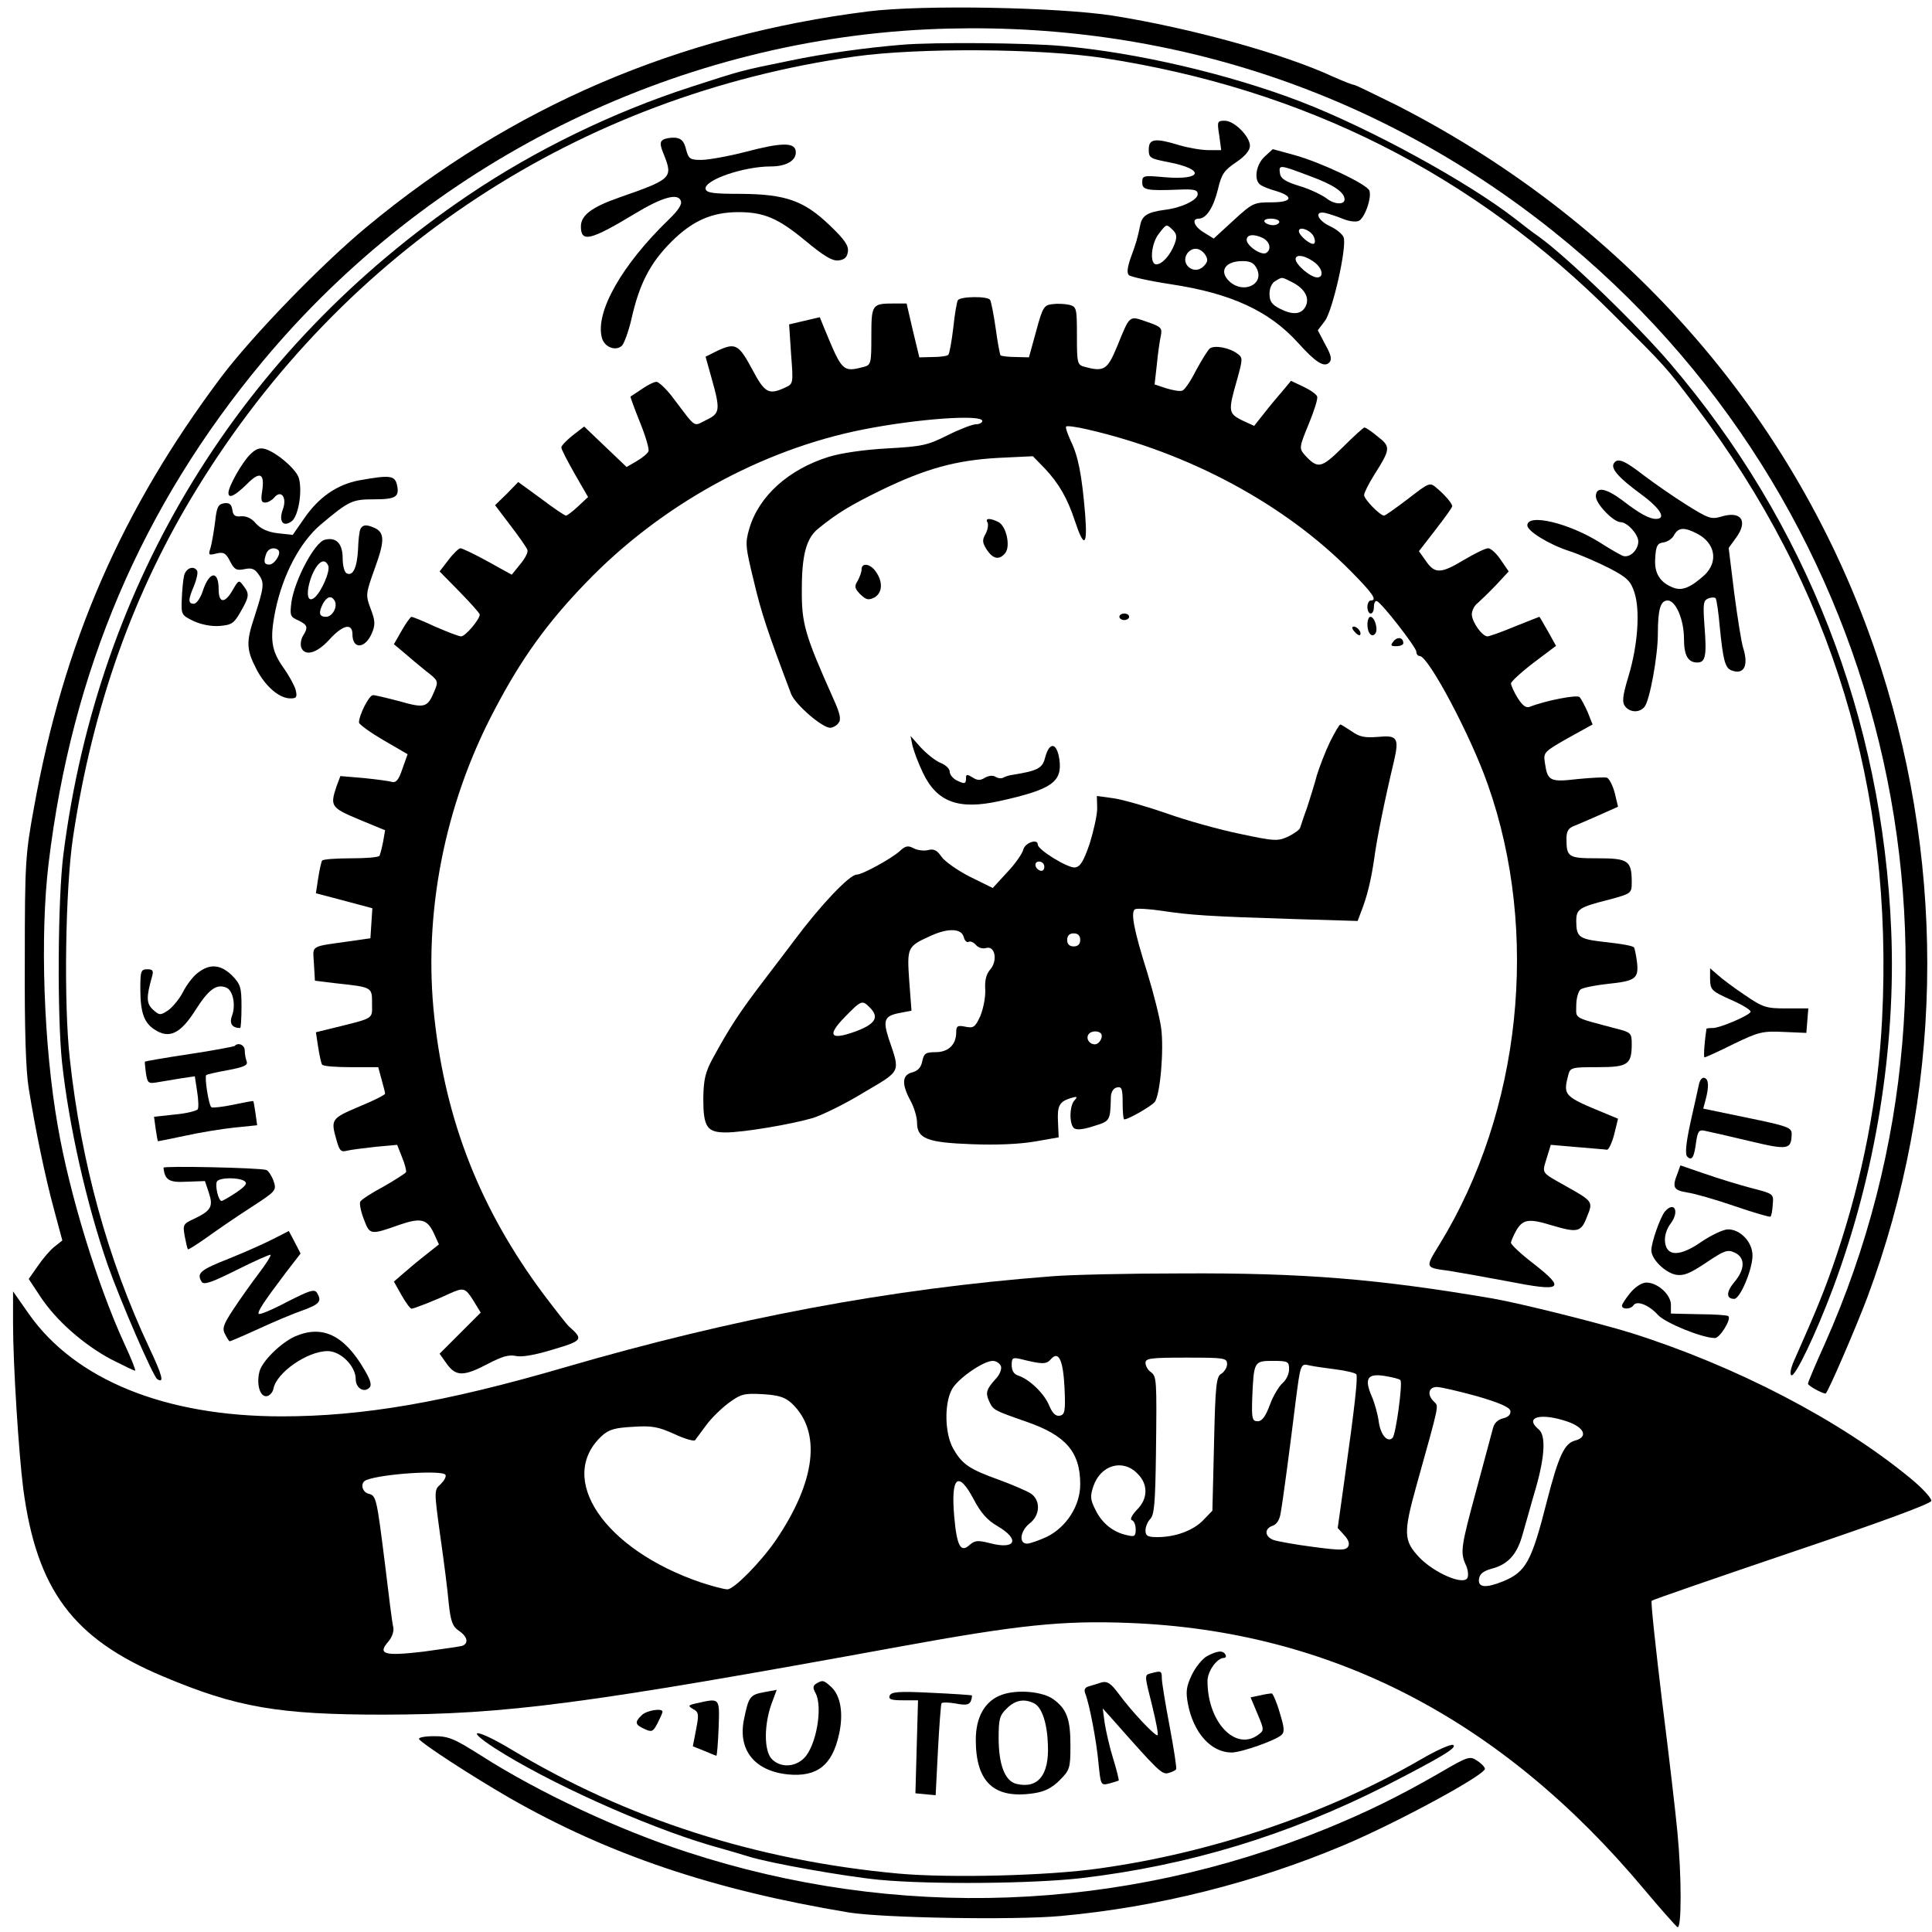 <?xml version="1.0" standalone="no"?>
<!DOCTYPE svg PUBLIC "-//W3C//DTD SVG 20010904//EN"
 "http://www.w3.org/TR/2001/REC-SVG-20010904/DTD/svg10.dtd">
<svg version="1.0" xmlns="http://www.w3.org/2000/svg"
 width="592pt" height="592pt" viewBox="0 0 592 592"
 preserveAspectRatio="xMidYMid meet">
<g transform="translate(0,592) scale(0.1,-0.1)"
fill="#000000" stroke="none">
<path d="M2660 5885 c-582 -73 -1093 -292 -1536 -660 -140 -116 -350 -333
-446 -460 -306 -408 -483 -814 -574 -1320 -26 -142 -28 -168 -28 -465 -1 -213
3 -341 12 -395 21 -130 51 -274 78 -373 l25 -93 -24 -19 c-13 -10 -36 -37 -51
-59 l-28 -40 37 -56 c48 -72 131 -145 215 -190 38 -19 70 -35 74 -35 3 0 -12
38 -34 85 -81 177 -167 455 -203 665 -43 244 -55 583 -28 805 71 590 286 1094
657 1539 505 606 1249 978 2034 1016 708 33 1372 -181 1920 -619 1021 -817
1362 -2219 831 -3410 -28 -62 -51 -116 -51 -121 0 -6 43 -30 54 -30 6 0 95
207 128 295 230 617 244 1298 41 1930 -240 745 -765 1355 -1482 1722 -69 34
-128 63 -132 63 -5 0 -32 11 -62 24 -155 72 -439 150 -677 188 -168 26 -583
34 -750 13z"/>
<path d="M2765 5783 c-110 -9 -241 -27 -345 -49 -152 -31 -144 -29 -305 -81
-237 -77 -474 -192 -680 -331 -697 -471 -1135 -1184 -1241 -2022 -17 -136 -19
-490 -4 -635 21 -193 74 -430 140 -621 38 -108 139 -342 152 -350 22 -14 16
10 -25 97 -127 271 -208 564 -243 884 -19 168 -14 523 10 681 60 399 185 751
381 1069 449 730 1169 1202 2015 1322 193 27 568 25 762 -5 616 -95 1132 -355
1563 -787 160 -160 159 -158 251 -280 418 -552 607 -1173 571 -1879 -12 -238
-59 -483 -139 -721 -35 -104 -59 -163 -134 -332 -7 -18 -10 -34 -5 -37 11 -7
74 124 127 265 131 350 194 740 179 1099 -27 651 -259 1246 -676 1735 -105
123 -320 330 -404 390 -16 11 -49 36 -74 56 -146 113 -444 276 -654 357 -221
85 -504 151 -732 171 -110 10 -393 12 -490 4z"/>
<path d="M3736 5505 l6 -45 -39 0 c-22 0 -62 7 -89 15 -75 23 -94 20 -94 -13
0 -26 4 -28 61 -39 113 -22 104 -56 -13 -46 -65 6 -68 5 -68 -16 0 -23 13 -26
113 -22 47 2 57 -1 57 -14 0 -18 -50 -42 -101 -48 -52 -7 -69 -17 -75 -46 -9
-43 -12 -54 -29 -100 -10 -29 -13 -47 -6 -54 5 -5 63 -18 129 -28 185 -28 301
-82 389 -179 54 -60 80 -77 96 -61 9 9 6 23 -12 55 l-23 44 22 29 c24 33 68
228 57 256 -3 9 -22 25 -42 34 -40 19 -49 49 -12 40 12 -3 36 -11 53 -18 17
-7 38 -10 47 -6 18 7 41 71 33 93 -8 20 -150 87 -230 109 l-66 18 -25 -23
c-27 -25 -34 -73 -12 -87 6 -4 27 -13 46 -18 57 -17 51 -35 -13 -35 -54 0 -58
-2 -116 -55 l-61 -56 -29 18 c-31 18 -40 43 -17 43 23 0 45 33 59 90 11 47 19
58 56 83 27 18 42 36 42 50 0 29 -48 77 -77 77 -23 0 -24 -2 -17 -45z m279
-125 c71 -26 105 -49 105 -71 0 -17 -31 -16 -55 3 -15 11 -52 29 -83 38 -43
13 -58 23 -60 39 -4 27 -2 27 93 -9z m-95 -140 c0 -5 -9 -10 -19 -10 -11 0
-23 5 -26 10 -4 6 5 10 19 10 14 0 26 -4 26 -10z m-326 -25 c12 -12 13 -22 5
-43 -13 -34 -38 -62 -56 -62 -21 0 -16 64 8 94 24 31 23 30 43 11z m430 -17
c5 -9 7 -20 3 -24 -8 -8 -47 24 -47 38 0 15 32 5 44 -14z m-153 -8 c21 -12 25
-35 9 -45 -15 -9 -60 22 -60 40 0 17 23 19 51 5z m-177 -52 c8 -14 7 -21 -6
-34 -30 -30 -75 9 -48 42 16 18 39 15 54 -8z m339 -26 c20 -18 23 -42 3 -42
-20 0 -66 39 -66 56 0 18 35 10 63 -14z m-181 -17 c21 -47 -42 -76 -84 -38
-34 31 -15 63 39 63 26 0 36 -6 45 -25z m108 -40 c39 -20 54 -49 40 -75 -13
-24 -40 -26 -80 -5 -23 12 -30 22 -30 45 0 17 7 33 18 39 22 13 18 13 52 -4z"/>
<path d="M2032 5492 c-11 -7 -10 -17 4 -50 26 -67 20 -72 -138 -127 -86 -30
-118 -55 -118 -89 0 -50 29 -43 165 39 84 51 132 64 141 40 5 -11 -8 -30 -37
-58 -143 -138 -225 -282 -205 -361 7 -29 41 -43 61 -26 7 6 21 44 30 83 24
107 57 171 122 236 65 65 125 91 206 91 78 0 122 -19 204 -87 58 -48 83 -63
102 -61 19 2 27 10 29 27 3 18 -10 37 -55 80 -79 76 -135 96 -273 97 -86 0
-105 3 -108 15 -5 27 116 69 200 69 50 0 81 20 76 49 -5 25 -46 24 -152 -4
-54 -14 -116 -25 -137 -25 -35 0 -39 3 -47 33 -6 24 -14 33 -33 35 -13 1 -30
-2 -37 -6z"/>
<path d="M2935 5000 c-3 -5 -10 -44 -14 -85 -5 -42 -12 -79 -15 -82 -3 -4 -25
-7 -48 -7 l-41 -1 -20 83 -19 82 -38 0 c-68 0 -70 -2 -70 -100 0 -82 -1 -88
-22 -94 -66 -17 -67 -15 -121 115 l-15 37 -47 -11 -47 -11 6 -91 c7 -91 7 -91
-19 -103 -50 -23 -62 -16 -101 58 -41 76 -51 81 -108 54 l-34 -17 19 -68 c27
-96 25 -106 -17 -126 -41 -20 -28 -29 -104 71 -19 25 -41 45 -48 46 -8 0 -28
-10 -45 -22 -18 -12 -33 -22 -35 -23 -1 -1 12 -37 29 -79 17 -42 29 -82 26
-89 -3 -7 -19 -20 -36 -30 l-31 -18 -65 62 -65 62 -35 -27 c-19 -15 -35 -32
-35 -37 0 -6 19 -42 41 -81 l41 -71 -30 -28 c-17 -16 -34 -29 -38 -29 -3 0
-38 23 -76 52 l-70 51 -35 -36 -36 -35 47 -62 c26 -34 50 -68 52 -75 3 -7 -7
-26 -22 -44 l-26 -32 -74 41 c-40 22 -78 40 -83 40 -5 0 -22 -16 -37 -36 l-27
-35 61 -62 c34 -35 62 -66 62 -70 0 -15 -44 -67 -57 -67 -7 0 -43 14 -80 30
-36 17 -69 30 -72 30 -3 0 -17 -19 -30 -42 l-24 -42 30 -25 c16 -14 47 -40 68
-57 38 -29 39 -31 26 -62 -21 -50 -29 -53 -106 -31 -38 10 -75 19 -82 19 -12
0 -43 -61 -43 -84 1 -6 34 -30 75 -54 l74 -43 -16 -45 c-11 -33 -19 -43 -32
-40 -9 3 -48 8 -87 12 l-71 6 -12 -32 c-20 -60 -17 -65 69 -101 l80 -33 -6
-35 c-4 -20 -9 -39 -11 -43 -2 -5 -42 -8 -88 -8 -46 0 -86 -3 -88 -7 -3 -5 -8
-29 -12 -54 l-7 -46 87 -23 86 -23 -3 -46 -3 -46 -55 -8 c-134 -19 -121 -11
-118 -70 l3 -52 65 -8 c112 -12 110 -12 110 -62 0 -49 10 -43 -123 -76 l-49
-12 7 -46 c4 -25 9 -49 12 -53 2 -5 42 -8 88 -8 l84 0 10 -37 c6 -21 11 -41
11 -44 0 -4 -36 -22 -80 -40 -85 -36 -87 -39 -69 -102 9 -33 14 -38 32 -33 12
3 52 8 88 12 l66 6 15 -38 c9 -22 14 -42 12 -46 -3 -4 -34 -24 -69 -44 -36
-19 -68 -40 -71 -46 -3 -5 1 -29 11 -54 18 -48 19 -49 109 -17 64 22 84 18
104 -23 l17 -37 -39 -31 c-22 -17 -53 -43 -69 -57 l-30 -26 23 -41 c13 -23 27
-42 31 -42 7 0 67 23 116 46 44 20 49 18 74 -22 l22 -36 -63 -63 -63 -63 22
-31 c28 -39 52 -39 126 0 42 22 64 29 86 24 18 -4 59 3 114 20 91 27 93 31 49
70 -7 6 -42 51 -79 100 -192 258 -299 527 -334 847 -35 316 31 654 185 944 81
155 161 266 280 389 228 237 536 407 849 469 167 33 365 47 365 26 0 -5 -9
-10 -19 -10 -11 0 -50 -15 -88 -34 -62 -31 -78 -34 -184 -40 -72 -4 -141 -14
-180 -26 -122 -38 -214 -120 -243 -220 -13 -44 -12 -55 14 -161 23 -98 42
-154 114 -345 12 -32 95 -104 120 -104 7 0 19 6 25 14 9 11 6 27 -14 72 -89
199 -99 233 -98 339 0 105 14 156 50 185 59 48 99 72 193 118 136 66 230 92
360 99 l105 5 37 -38 c43 -46 69 -91 92 -161 28 -85 39 -77 31 23 -10 119 -21
176 -44 223 -10 22 -17 42 -14 44 2 3 32 -1 66 -9 312 -72 604 -229 808 -436
67 -68 80 -88 59 -88 -5 0 -10 -9 -10 -20 0 -11 5 -20 10 -20 6 0 10 9 10 21
0 11 4 19 9 17 15 -5 121 -142 121 -155 0 -7 4 -13 10 -13 27 0 157 -245 209
-394 160 -453 102 -1002 -148 -1409 -45 -73 -45 -71 29 -81 25 -4 105 -18 179
-32 168 -33 181 -25 80 54 -38 29 -69 58 -69 64 0 5 8 23 17 39 20 33 38 36
109 14 78 -23 89 -21 107 27 19 46 18 47 -64 93 -78 44 -74 38 -60 85 l13 42
81 -7 c45 -4 86 -7 91 -8 5 -1 15 20 22 46 l12 49 -36 15 c-131 54 -133 55
-116 121 6 21 12 22 90 22 93 0 104 8 104 72 0 32 -3 35 -47 46 -135 36 -123
29 -123 71 0 21 6 43 13 49 6 5 44 13 82 17 87 9 97 16 91 68 -3 22 -7 41 -9
44 -6 5 -30 10 -102 18 -66 8 -75 15 -75 62 0 38 8 43 103 67 66 18 67 19 67
53 0 66 -11 73 -104 73 -91 0 -96 3 -96 61 0 21 6 32 23 38 12 5 48 20 79 34
l56 25 -10 42 c-6 23 -17 44 -24 47 -6 2 -46 0 -88 -4 -86 -10 -94 -7 -102 49
-5 32 -4 34 70 76 l76 42 -15 38 c-9 20 -20 41 -25 46 -8 8 -105 -11 -153 -30
-11 -4 -22 4 -37 28 -11 18 -20 38 -20 44 0 5 31 34 69 63 l69 52 -25 45 c-14
24 -25 44 -26 44 -1 0 -35 -14 -76 -30 -40 -17 -78 -30 -83 -30 -16 0 -47 43
-48 67 0 12 8 28 18 35 9 8 35 33 56 55 l39 42 -24 35 c-13 20 -31 36 -39 36
-8 0 -41 -16 -73 -35 -71 -43 -90 -44 -117 -5 l-22 31 51 66 c28 36 51 68 51
72 -1 9 -21 33 -47 55 -22 19 -23 18 -89 -33 -37 -28 -69 -51 -73 -51 -13 1
-61 50 -61 63 0 7 14 35 31 62 50 79 51 86 11 117 -19 16 -37 28 -41 28 -3 0
-33 -27 -67 -61 -66 -65 -76 -67 -117 -22 -16 19 -16 23 13 93 17 41 29 79 26
85 -2 7 -21 20 -42 30 l-38 18 -25 -30 c-14 -16 -40 -47 -57 -69 l-31 -39 -37
17 c-42 21 -43 28 -16 122 18 65 19 70 2 82 -25 19 -71 27 -85 16 -7 -6 -25
-36 -42 -67 -16 -32 -35 -60 -42 -62 -7 -3 -29 1 -49 7 l-36 12 7 62 c3 33 9
73 12 87 5 24 1 28 -43 43 -55 19 -51 22 -91 -76 -30 -72 -40 -78 -100 -62
-22 6 -23 12 -23 95 0 85 -1 89 -24 95 -13 3 -36 4 -51 2 -26 -3 -30 -9 -50
-83 l-22 -80 -41 1 c-23 0 -44 3 -46 5 -2 2 -9 39 -15 83 -6 43 -14 82 -17 87
-7 12 -91 11 -99 -1z"/>
<path d="M766 4527 c-25 -25 -66 -98 -66 -117 0 -19 19 -10 56 26 41 42 56 34
47 -23 -4 -25 -2 -33 9 -33 9 0 21 7 28 15 21 26 40 1 27 -35 -14 -37 0 -57
27 -37 20 15 33 90 22 131 -6 26 -67 79 -103 90 -17 5 -29 1 -47 -17z"/>
<path d="M4945 4500 c-10 -16 16 -45 83 -94 60 -44 79 -76 46 -76 -20 0 -50
16 -103 57 -51 38 -81 43 -81 12 0 -23 54 -79 76 -79 20 0 54 -37 54 -59 0
-27 -27 -52 -48 -44 -9 4 -39 21 -67 39 -96 61 -225 92 -225 54 0 -17 65 -58
130 -79 36 -12 92 -37 125 -54 51 -27 62 -38 73 -72 18 -54 11 -161 -18 -257
-19 -63 -20 -80 -10 -93 16 -19 44 -19 59 -1 16 19 41 156 41 224 0 75 8 102
30 102 25 0 50 -59 50 -117 0 -51 12 -73 41 -73 25 0 29 21 22 110 -5 69 -4
80 11 86 9 4 20 4 23 1 3 -4 9 -44 13 -91 10 -99 16 -122 35 -130 39 -15 54
14 36 70 -5 16 -17 91 -27 167 l-17 138 21 29 c40 53 18 86 -44 67 -30 -9 -39
-6 -106 36 -40 25 -99 66 -132 91 -59 46 -80 54 -91 36z m255 -215 c56 -29 66
-86 23 -127 -42 -38 -68 -49 -95 -39 -42 16 -60 45 -56 92 2 37 7 45 26 47 12
2 27 12 32 23 13 23 31 24 70 4z"/>
<path d="M1100 4448 c-68 -13 -124 -52 -169 -118 l-34 -49 -46 5 c-32 4 -52
14 -67 30 -13 16 -29 23 -45 22 -18 -2 -25 2 -27 20 -3 17 -9 22 -25 20 -19
-3 -23 -12 -28 -58 -4 -30 -10 -66 -14 -79 -7 -22 -6 -23 18 -17 22 5 29 2 42
-24 13 -25 19 -29 44 -24 22 5 32 1 44 -17 18 -25 16 -38 -14 -131 -25 -75
-24 -99 6 -157 27 -53 70 -91 105 -91 19 0 21 4 16 26 -4 14 -20 43 -36 66
-39 54 -44 89 -26 178 23 110 75 208 138 262 88 74 97 78 165 78 67 0 78 8 69
46 -7 27 -22 29 -116 12z m-247 -214 c10 -10 -12 -44 -28 -44 -16 0 -18 9 -9
34 6 16 25 21 37 10z"/>
<path d="M3026 4319 c3 -6 1 -22 -6 -35 -11 -19 -10 -27 4 -49 19 -28 38 -32
56 -10 17 20 4 82 -20 95 -25 13 -43 13 -34 -1z"/>
<path d="M1105 4300 c-4 -6 -7 -35 -8 -65 -3 -55 -16 -83 -36 -71 -6 4 -11 24
-11 45 0 46 -20 66 -55 57 -31 -8 -92 -123 -102 -191 -5 -41 -4 -45 21 -56 29
-14 31 -21 14 -48 -6 -10 -8 -26 -5 -35 11 -28 48 -18 86 24 42 46 71 52 71
16 0 -47 40 -44 60 5 10 24 10 37 -4 73 -16 43 -16 45 13 126 31 85 30 110 -5
124 -22 9 -32 8 -39 -4z m-99 -114 c6 -17 -21 -79 -42 -97 -23 -19 -28 15 -9
66 18 44 40 58 51 31z m19 -106 c11 -18 -6 -50 -26 -50 -21 0 -24 12 -9 41 12
21 25 25 35 9z"/>
<path d="M2640 4175 c0 -8 -6 -24 -12 -35 -11 -17 -9 -23 8 -41 18 -17 25 -19
43 -10 25 14 27 48 5 79 -17 25 -44 29 -44 7z"/>
<path d="M564 4156 c-3 -13 -6 -45 -7 -72 -2 -47 -1 -49 36 -67 24 -11 55 -17
80 -15 37 3 44 8 64 43 27 47 28 55 9 80 -14 19 -15 18 -33 -13 -24 -42 -43
-41 -43 2 0 60 -29 56 -49 -6 -7 -21 -19 -38 -27 -38 -18 0 -18 12 1 56 8 20
12 40 9 45 -10 17 -34 9 -40 -15z"/>
<path d="M3430 4030 c0 -5 7 -10 15 -10 8 0 15 5 15 10 0 6 -7 10 -15 10 -8 0
-15 -4 -15 -10z"/>
<path d="M4190 4006 c0 -27 15 -42 25 -26 8 13 -3 50 -16 50 -5 0 -9 -11 -9
-24z"/>
<path d="M4150 3985 c7 -9 15 -13 17 -11 7 7 -7 26 -19 26 -6 0 -6 -6 2 -15z"/>
<path d="M4270 3955 c-10 -13 -9 -15 9 -15 11 0 21 4 21 9 0 18 -18 21 -30 6z"/>
<path d="M4075 3646 c-14 -29 -32 -76 -40 -102 -7 -27 -21 -71 -30 -99 -10
-27 -19 -55 -21 -61 -1 -6 -18 -18 -36 -27 -33 -15 -41 -15 -149 8 -63 13
-164 41 -225 63 -61 21 -134 42 -162 46 l-51 7 1 -38 c0 -21 -11 -69 -23 -108
-19 -55 -29 -71 -45 -73 -21 -3 -114 54 -114 70 0 19 -38 6 -44 -14 -3 -13
-25 -45 -50 -71 l-44 -48 -71 35 c-39 20 -78 48 -87 62 -13 19 -23 24 -41 19
-13 -3 -33 0 -44 6 -17 9 -25 7 -42 -9 -27 -24 -115 -72 -132 -72 -22 0 -111
-94 -190 -200 -11 -15 -54 -71 -95 -125 -74 -97 -103 -141 -157 -240 -22 -41
-27 -63 -28 -121 0 -87 11 -104 69 -104 54 0 201 25 266 44 29 9 99 43 156 78
117 69 113 60 77 166 -18 56 -13 69 33 78 l37 7 -7 92 c-7 103 -6 105 67 138
53 24 93 22 100 -4 3 -12 10 -18 15 -15 5 3 15 -1 22 -9 7 -9 21 -13 31 -10
28 9 37 -39 13 -66 -12 -14 -17 -33 -15 -62 1 -23 -6 -58 -15 -80 -16 -35 -21
-38 -46 -33 -24 5 -28 2 -28 -17 0 -38 -24 -61 -63 -61 -31 0 -36 -4 -41 -28
-4 -19 -13 -29 -31 -34 -31 -8 -33 -35 -5 -87 11 -20 20 -50 20 -67 0 -49 31
-61 167 -66 75 -3 145 0 193 8 l74 13 -2 45 c-3 52 4 64 38 75 20 6 23 5 13
-6 -16 -16 -17 -71 -3 -85 7 -7 26 -6 60 5 52 16 52 15 54 91 1 15 8 26 19 28
14 3 17 -4 17 -47 0 -28 2 -51 5 -51 13 0 82 40 93 53 17 20 29 160 20 227 -4
30 -23 106 -42 168 -42 133 -52 187 -38 196 6 3 43 1 83 -5 86 -13 144 -17
401 -25 l198 -6 11 29 c18 46 30 94 40 163 8 61 33 183 60 296 17 73 11 82
-49 76 -41 -3 -56 0 -80 17 -17 11 -32 21 -35 21 -3 0 -17 -24 -32 -54z m-875
-382 c0 -9 -5 -14 -12 -12 -18 6 -21 28 -4 28 9 0 16 -7 16 -16z m110 -224 c0
-13 -7 -20 -20 -20 -13 0 -20 7 -20 20 0 13 7 20 20 20 13 0 20 -7 20 -20z
m-646 -206 c31 -30 20 -51 -41 -74 -79 -29 -91 -14 -33 45 49 50 52 51 74 29z
m709 -80 c9 -10 -4 -34 -18 -34 -17 0 -28 17 -20 30 7 11 28 13 38 4z"/>
<path d="M2796 3635 c4 -16 18 -54 32 -83 43 -90 109 -114 233 -87 163 36 195
59 185 129 -8 52 -31 54 -44 3 -8 -31 -23 -39 -98 -51 -11 -1 -25 -6 -30 -9
-6 -3 -16 -2 -24 3 -8 5 -21 3 -32 -3 -14 -9 -23 -9 -38 1 -17 10 -20 10 -20
-3 0 -18 -5 -18 -31 -5 -10 6 -19 17 -19 26 0 8 -12 20 -27 26 -16 6 -43 28
-61 47 l-32 36 6 -30z"/>
<path d="M606 2939 c-15 -11 -35 -38 -46 -60 -11 -21 -32 -46 -45 -55 -24 -16
-27 -15 -46 2 -21 19 -21 39 -3 102 5 18 2 22 -15 22 -19 0 -21 -6 -21 -59 0
-73 11 -105 44 -126 44 -29 79 -13 125 60 40 63 64 81 94 69 21 -8 30 -54 18
-86 -9 -24 0 -38 25 -38 2 0 4 30 4 66 0 59 -3 68 -29 95 -35 34 -68 37 -105
8z"/>
<path d="M5240 2919 c1 -32 4 -36 65 -63 36 -16 62 -32 59 -37 -7 -12 -94 -49
-115 -49 -11 0 -19 -1 -20 -2 -5 -30 -10 -88 -6 -88 3 0 43 18 89 41 77 37 88
40 153 37 l70 -3 3 38 3 37 -67 0 c-63 0 -72 3 -129 42 -33 22 -70 50 -82 61
l-23 20 0 -34z"/>
<path d="M719 2715 c-3 -2 -65 -14 -139 -25 -74 -11 -135 -22 -136 -23 -1 -1
1 -17 3 -35 5 -32 8 -33 37 -28 17 3 50 8 72 12 l41 6 7 -46 c4 -25 5 -50 2
-55 -4 -5 -35 -13 -70 -16 l-64 -7 5 -37 c3 -20 6 -37 7 -38 1 0 38 7 84 17
45 10 113 21 151 25 l69 7 -5 36 c-3 21 -6 38 -7 38 -1 1 -28 -4 -61 -11 -33
-7 -63 -10 -67 -8 -8 4 -22 92 -16 99 3 2 33 9 67 15 48 9 61 15 57 26 -3 8
-6 23 -6 34 0 17 -20 26 -31 14z"/>
<path d="M5206 2598 c-3 -13 -14 -65 -26 -117 -14 -64 -17 -98 -10 -105 14
-14 21 -3 27 43 5 35 9 40 27 36 11 -2 72 -16 135 -31 121 -29 130 -27 131 22
0 19 -14 24 -136 49 l-135 28 7 26 c11 41 10 64 -3 68 -7 3 -14 -6 -17 -19z"/>
<path d="M501 2342 c4 -38 17 -46 71 -43 l56 2 12 -36 c14 -42 7 -55 -46 -80
-33 -15 -34 -18 -28 -53 4 -20 8 -39 10 -40 1 -2 26 14 56 35 29 21 90 63 135
92 80 52 81 53 71 83 -6 16 -16 31 -22 33 -23 7 -316 13 -315 7z m248 -41 c10
-7 4 -15 -25 -35 -21 -14 -42 -26 -45 -26 -10 0 -21 49 -14 60 8 12 65 13 84
1z"/>
<path d="M5140 2324 c-17 -43 -12 -51 30 -58 22 -3 88 -22 146 -42 58 -20 107
-34 109 -32 3 2 6 19 7 37 3 33 3 33 -67 51 -38 10 -103 30 -143 44 l-73 25
-9 -25z"/>
<path d="M5101 2207 c-14 -18 -41 -94 -41 -118 0 -27 41 -68 75 -75 24 -4 42
3 93 37 55 37 65 41 87 31 33 -15 33 -51 -1 -91 -25 -30 -25 -51 0 -51 18 0
56 90 56 133 0 41 -37 80 -75 80 -14 0 -50 -17 -80 -37 -67 -47 -108 -47 -113
-2 -2 18 4 40 18 58 27 37 10 69 -19 35z"/>
<path d="M840 2125 c-25 -13 -87 -41 -137 -61 -91 -36 -101 -45 -85 -72 7 -10
32 -1 108 37 54 27 101 48 103 46 2 -3 -14 -28 -36 -57 -22 -29 -57 -78 -78
-110 -31 -47 -35 -59 -25 -77 6 -12 12 -21 14 -21 2 0 42 17 88 38 45 21 107
47 136 57 52 19 59 28 43 54 -8 12 -24 6 -91 -28 -45 -24 -84 -40 -87 -37 -6
5 16 38 84 128 l44 57 -18 35 -18 34 -45 -23z"/>
<path d="M3220 2009 c-493 -38 -972 -128 -1490 -279 -367 -107 -618 -150 -867
-150 -357 0 -632 112 -774 313 l-49 70 0 -99 c0 -124 17 -392 31 -504 41 -311
152 -461 429 -577 225 -95 354 -117 675 -117 378 1 611 31 1585 209 362 66
496 80 700 72 618 -24 1140 -294 1576 -814 52 -62 99 -115 104 -118 13 -8 13
156 0 290 -5 55 -26 236 -47 402 -20 166 -35 305 -32 308 3 3 197 70 430 149
270 91 425 148 427 157 1 8 -28 40 -65 70 -216 178 -534 343 -853 444 -100 31
-340 91 -425 106 -352 60 -580 79 -955 77 -162 0 -342 -4 -400 -9z m42 -344
c3 -69 1 -80 -15 -83 -12 -2 -22 7 -32 31 -15 37 -61 81 -95 92 -13 4 -20 15
-20 32 0 22 3 24 26 19 68 -17 80 -17 94 -1 24 28 38 -3 42 -90z m498 75 c0
-10 -8 -23 -17 -29 -16 -8 -19 -33 -23 -215 l-5 -205 -28 -29 c-31 -32 -85
-52 -141 -52 -30 0 -36 4 -36 21 0 11 7 27 15 35 12 13 15 51 17 197 3 236 2
239 -16 253 -9 6 -16 19 -16 28 0 14 16 16 125 16 117 0 125 -1 125 -20z
m-693 -6 c3 -8 -3 -25 -14 -37 -31 -34 -34 -44 -22 -71 13 -27 13 -27 113 -62
122 -42 166 -93 166 -192 0 -66 -42 -131 -102 -161 -24 -11 -52 -21 -61 -21
-26 0 -21 39 8 62 33 25 34 72 3 92 -13 8 -57 27 -98 42 -89 32 -112 47 -139
95 -26 45 -28 136 -5 180 16 33 97 89 126 89 10 0 21 -7 25 -16z m883 -10 c0
-14 -9 -33 -20 -42 -11 -10 -29 -39 -39 -67 -13 -35 -24 -50 -37 -50 -17 0
-19 8 -17 70 5 113 5 115 63 115 47 0 50 -2 50 -26z m143 0 c32 -4 60 -11 63
-15 5 -9 -4 -94 -37 -328 l-20 -143 20 -22 c13 -14 17 -26 12 -35 -8 -12 -24
-12 -107 -1 -55 7 -109 17 -121 21 -28 10 -30 35 -3 44 12 4 21 18 24 38 7 37
30 212 46 342 15 116 15 118 43 111 13 -3 49 -8 80 -12z m198 -33 c8 -7 -14
-168 -24 -177 -15 -15 -36 8 -42 48 -3 24 -13 60 -22 80 -23 54 -13 70 39 62
24 -4 46 -9 49 -13z m234 -49 c69 -20 101 -34 103 -45 2 -11 -6 -19 -22 -23
-17 -4 -28 -15 -32 -33 -4 -14 -26 -98 -50 -186 -47 -173 -50 -191 -33 -229 7
-14 9 -32 6 -40 -10 -26 -103 14 -149 63 -47 50 -48 74 -8 218 72 258 69 243
54 258 -22 21 -17 45 9 45 12 0 67 -13 122 -28z m-2099 -22 c92 -87 74 -239
-49 -420 -47 -68 -128 -150 -148 -150 -11 0 -47 10 -81 21 -297 101 -444 319
-304 449 22 20 40 25 96 28 58 4 77 0 126 -22 32 -15 60 -23 64 -19 3 5 19 25
34 46 15 21 47 52 70 69 37 27 47 29 103 26 49 -3 68 -9 89 -28z m2377 -56
c52 -18 64 -47 24 -58 -33 -8 -51 -46 -87 -186 -47 -185 -64 -216 -133 -245
-54 -22 -79 -20 -75 7 2 15 13 24 38 31 51 13 79 44 96 107 9 30 26 93 40 140
28 98 31 162 9 180 -46 38 6 52 88 24z m-1318 -159 c34 -33 33 -78 -2 -112
-15 -16 -21 -29 -15 -31 7 -2 12 -15 12 -28 0 -21 -3 -24 -27 -18 -42 9 -76
36 -96 77 -16 31 -17 42 -7 72 22 66 90 86 135 40z m-2120 -4 c3 -6 -4 -18
-15 -29 -20 -18 -20 -19 -1 -158 11 -76 23 -170 26 -207 6 -56 12 -71 31 -84
26 -17 31 -38 11 -46 -6 -2 -61 -10 -120 -18 -120 -14 -141 -8 -107 31 11 13
18 31 15 44 -3 11 -14 98 -25 191 -26 207 -27 212 -51 218 -21 6 -26 35 -6 42
48 19 232 31 242 16z m1619 -76 c21 -40 41 -63 72 -81 70 -41 57 -73 -21 -53
-39 10 -48 9 -64 -5 -27 -25 -39 -4 -47 86 -11 124 12 144 60 53z"/>
<path d="M4996 1959 c-14 -17 -26 -35 -26 -40 0 -12 27 -11 35 1 10 16 47 2
75 -29 23 -25 136 -71 175 -71 15 0 51 58 41 67 -2 3 -43 6 -90 6 l-86 2 0 27
c0 31 -41 68 -75 68 -14 0 -34 -13 -49 -31z"/>
<path d="M904 1825 c-44 -20 -101 -76 -109 -108 -10 -39 2 -79 23 -75 9 2 18
12 20 23 9 49 104 115 166 115 40 0 86 -46 86 -86 0 -27 25 -43 42 -26 8 8 3
24 -16 56 -62 106 -129 137 -212 101z"/>
<path d="M3698 845 c-14 -8 -35 -34 -46 -57 -17 -36 -19 -51 -12 -89 17 -89
71 -149 134 -149 29 0 135 37 153 54 10 9 8 24 -6 69 -9 32 -21 58 -24 58 -4
0 -20 -2 -36 -6 l-29 -6 21 -50 c21 -50 21 -51 2 -65 -70 -51 -155 40 -155
165 0 30 29 71 51 71 5 0 7 5 4 10 -8 14 -25 12 -57 -5z"/>
<path d="M3528 793 c-22 -6 -22 -2 3 -102 11 -45 19 -85 16 -88 -6 -5 -79 72
-120 128 -23 31 -34 38 -51 34 -11 -4 -29 -9 -39 -12 -12 -3 -16 -10 -12 -21
13 -32 35 -147 41 -215 7 -68 7 -68 33 -62 14 4 27 8 29 9 1 2 -6 32 -17 67
-11 35 -22 84 -26 109 l-6 45 27 -30 c144 -163 154 -173 174 -168 11 3 22 8
24 12 2 3 -7 62 -20 131 -13 69 -24 135 -24 148 0 22 -2 23 -32 15z"/>
<path d="M2501 761 c-10 -6 -11 -13 -2 -29 23 -43 2 -162 -35 -199 -29 -29
-74 -30 -100 -2 -23 26 -23 103 0 168 l16 43 -38 -7 c-44 -8 -48 -14 -62 -82
-20 -94 31 -159 133 -170 90 -9 137 27 158 123 14 63 5 117 -23 144 -24 22
-27 23 -47 11z"/>
<path d="M2726 724 c-4 -11 5 -14 41 -14 l46 0 -4 -142 -4 -143 31 -3 31 -3 7
137 c4 76 9 141 11 145 3 3 22 3 44 -1 31 -6 41 -4 46 8 3 8 4 16 3 17 -2 1
-58 5 -125 8 -100 5 -122 3 -127 -9z"/>
<path d="M3070 727 c-51 -18 -80 -67 -80 -138 0 -130 56 -182 177 -164 34 5
56 16 80 40 31 31 33 37 33 107 0 80 -11 111 -52 141 -33 24 -110 31 -158 14z
m100 -27 c23 -13 39 -61 41 -127 4 -93 -31 -135 -97 -119 -35 9 -54 59 -54
141 0 57 3 69 25 90 26 26 54 31 85 15z"/>
<path d="M2135 701 c-27 -6 -28 -8 -11 -18 17 -9 18 -16 9 -62 l-10 -52 35
-14 c19 -8 36 -15 37 -15 2 0 5 38 7 85 3 94 5 92 -67 76z"/>
<path d="M1966 664 c-22 -21 -20 -29 9 -42 22 -10 26 -9 40 18 8 16 15 31 15
35 0 12 -50 4 -64 -11z"/>
<path d="M1515 564 c163 -105 460 -239 660 -298 50 -14 104 -30 120 -35 63
-20 295 -61 399 -71 158 -15 471 -12 619 5 330 39 633 131 935 284 169 87 218
116 205 124 -6 4 -51 -16 -99 -44 -288 -167 -640 -286 -984 -334 -159 -23
-461 -30 -617 -16 -435 40 -832 167 -1189 382 -104 62 -144 65 -49 3z"/>
<path d="M1284 591 c9 -14 161 -113 277 -180 304 -174 624 -282 1039 -351 103
-17 508 -24 650 -11 297 27 595 102 870 218 165 70 430 214 430 233 0 5 -11
17 -24 25 -22 15 -28 13 -112 -36 -125 -72 -222 -120 -349 -172 -630 -257
-1318 -282 -1960 -72 -209 68 -453 182 -630 295 -84 53 -100 60 -145 60 -28 0
-49 -4 -46 -9z"/>
</g>
</svg>
